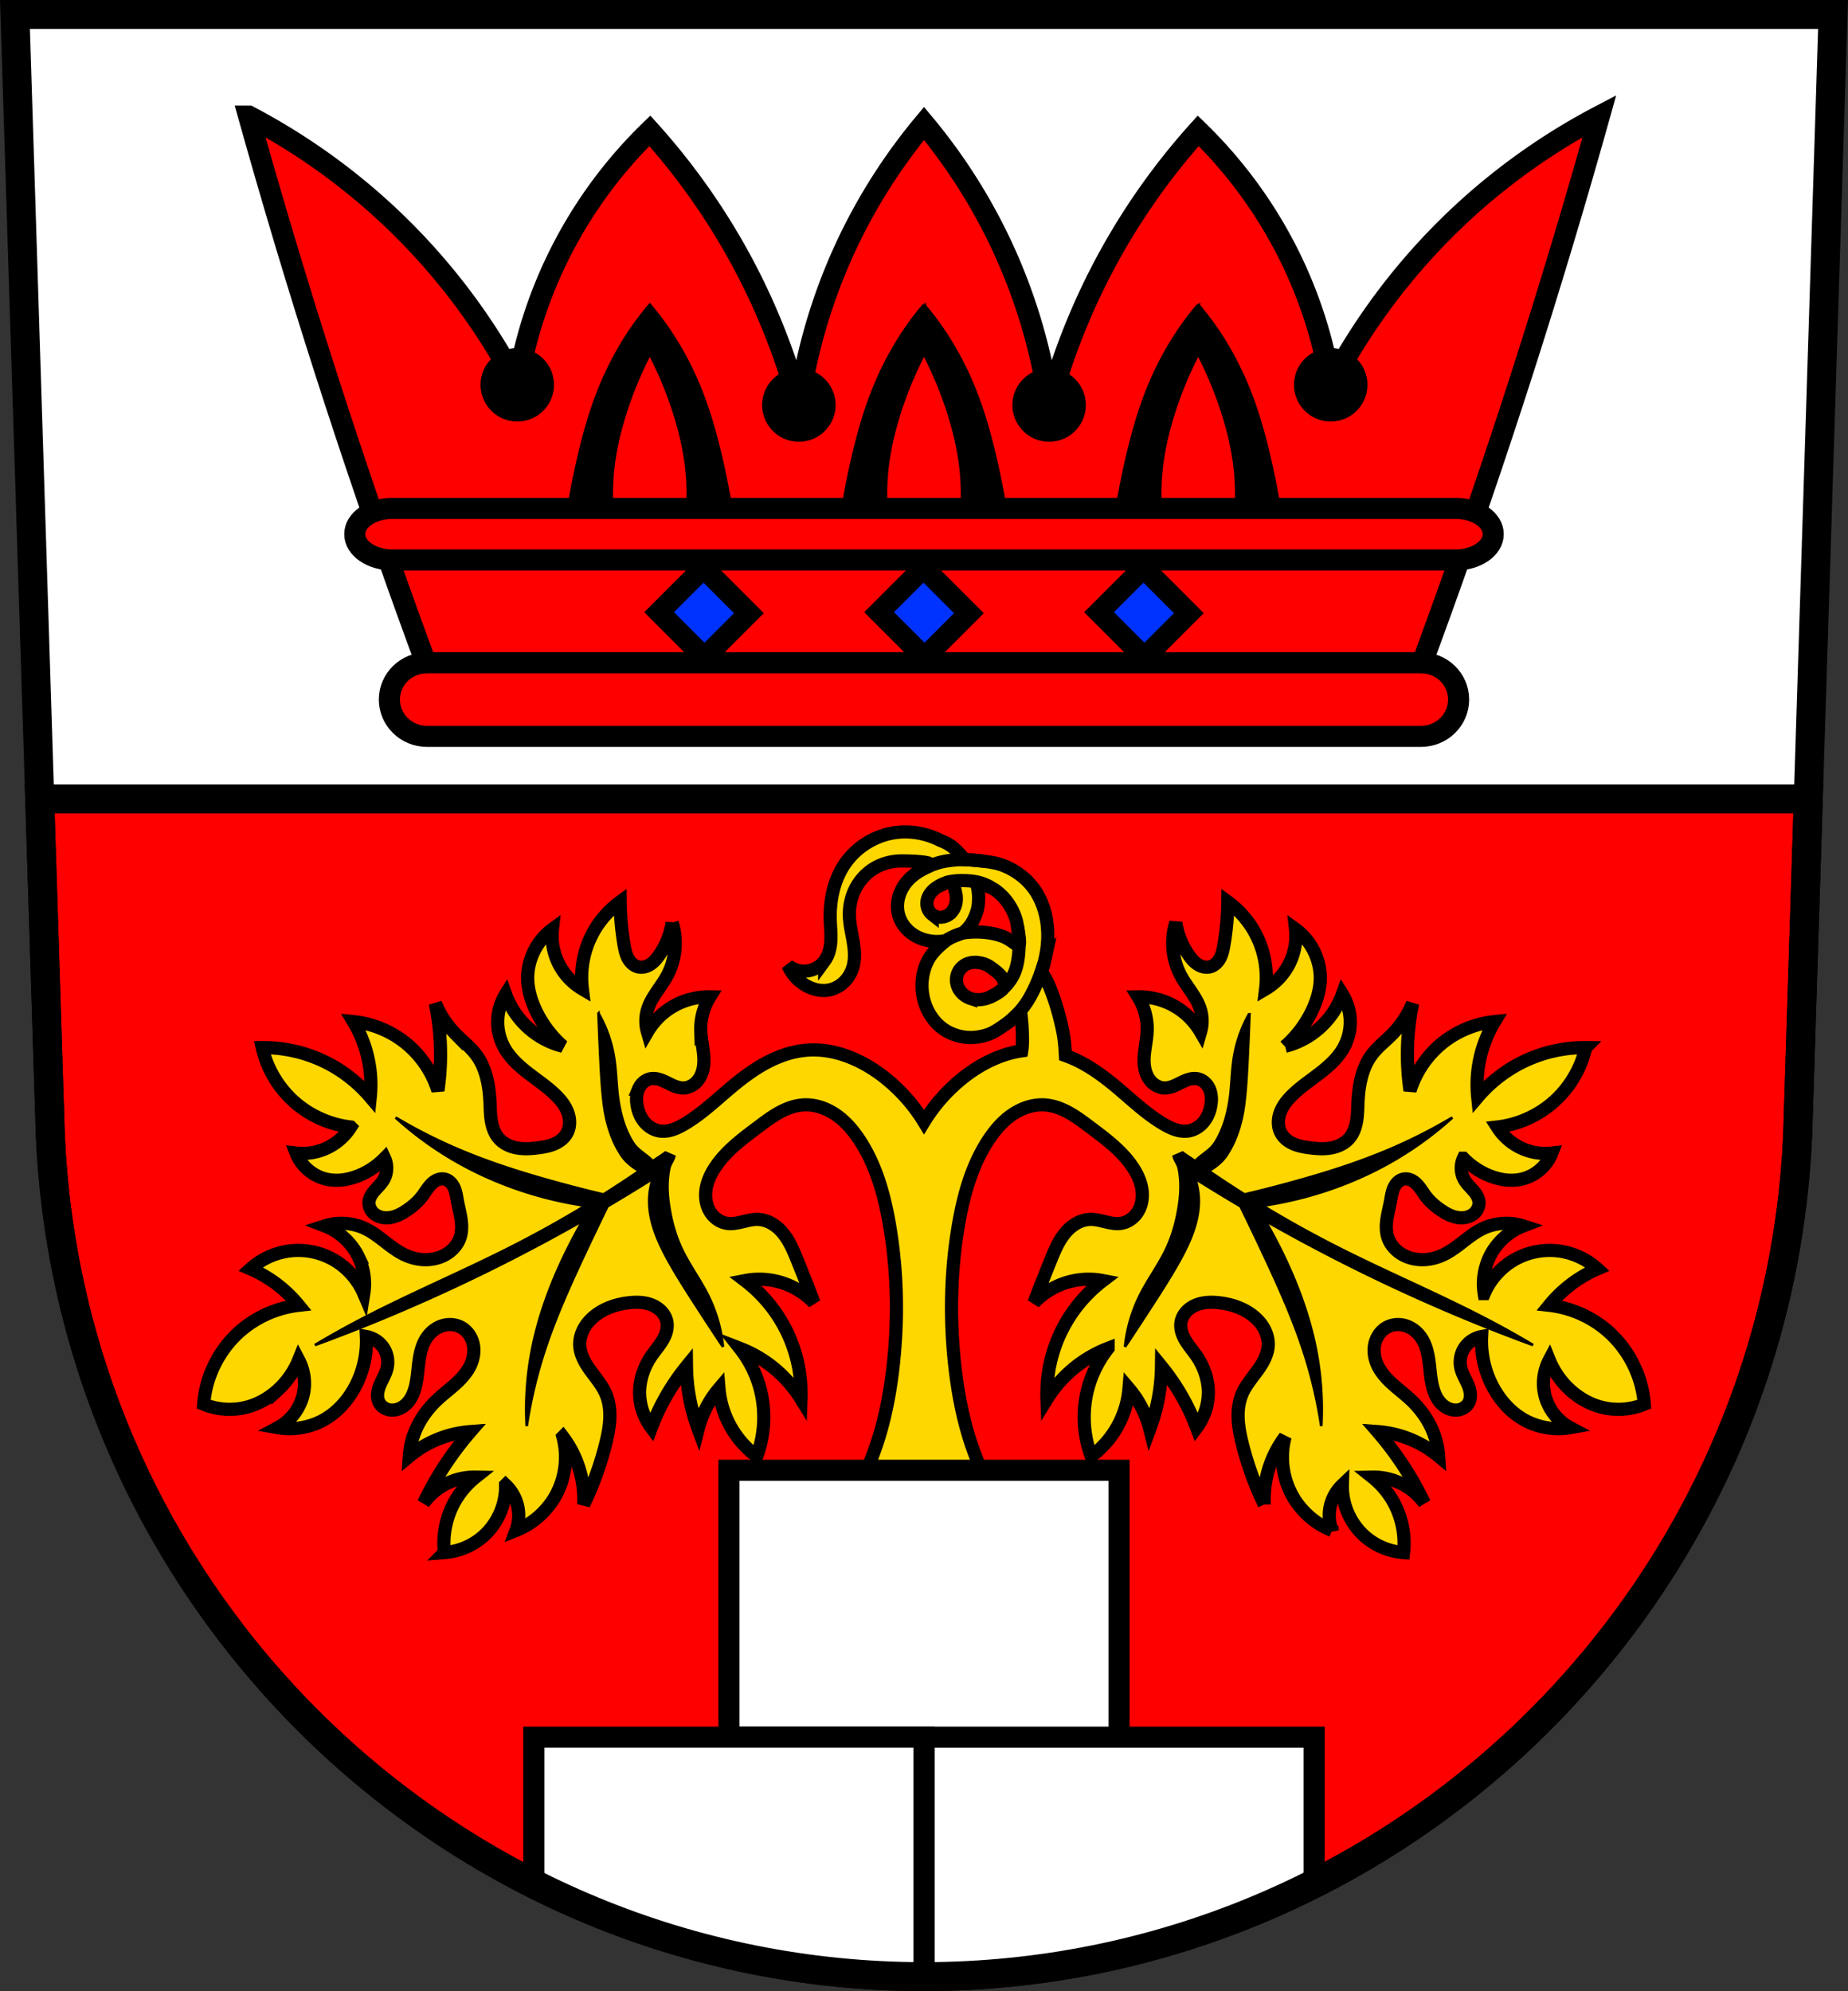 <svg xmlns="http://www.w3.org/2000/svg" width="701.33" height="755.53" viewBox="0 0 701.327 755.528"><rect x="0" y="0" width="701.327" height="755.528" fill="#333333" stroke="none"/><path d="m5.676 5.5 13.398 424.47c7.415 178.55 153.92 319.96 331.59 320.06 177.51-.219 324.07-141.68 331.59-320.06L695.652 5.5h-344.98z" fill="#fff" fill-rule="evenodd"/><g stroke="#000" transform="translate(14.982 -119.11)"><path d="m.088 422.27 4 126.8c7.415 178.55 153.92 319.96 331.59 320.06 177.51-.219 324.07-141.68 331.59-320.06l4-126.8H.088z" fill="red" stroke-linecap="round" stroke-width="11"/><path d="M328.868 434.78c-1.84-.018-3.68.142-5.49.49-7.183 1.382-13.752 5.723-17.836 11.791-4.133 6.141-5.663 13.761-5.443 21.16.079 2.647.369 5.295.221 7.939s-.772 5.341-2.336 7.479a9.809 9.809 0 0 1-6.564 3.887 9.81 9.81 0 0 1-7.342-2.072 16.036 16.036 0 0 0 7.859 8.162c2.251 1.058 4.796 1.577 7.256 1.209 2.356-.352 4.568-1.518 6.258-3.197 1.689-1.68 2.859-3.858 3.416-6.174.749-3.115.406-6.386-.143-9.543-.549-3.157-1.303-6.299-1.369-9.502-.075-3.624.755-7.275 2.475-10.467 1.719-3.191 4.334-5.91 7.502-7.672 2.861-1.591 6.163-2.426 9.404-2.482 3.472-.06 15.266.266 10.159 2.306-3.339 1.48-6.622 3.81-8.68 6.826-1.133 1.661-1.954 3.542-2.34 5.516-.385 1.974-.329 4.04.225 5.973.726 2.535 2.302 4.798 4.348 6.463 2.046 1.664 4.544 2.739 7.139 3.211a16.93 16.93 0 0 0 6.451-.074 21.56 21.56 0 0 1 6.246-2.836 14.568 14.568 0 0 0 1.814-1.625c1.673-1.786 2.809-4.04 3.572-6.338.608-1.835.765-3.821.734-5.754-.028-1.729-.309-3.64-.821-5.121 2.628.625 5.215 1.114 7.397 2.703 3.893 2.836 6.631 7.132 7.859 11.789 2.383 13.194.91 8.544-4.232 6.05-4.483-2.14-11.433-2.568-16.324-1.701 0 0-2.882.996-4.25 1.661-.694.337-1.395.69-1.996 1.175-2.585 2.087-5.172 4.36-6.754 7.328-2.539 4.763-3.01 10.537-1.51 15.721 1.174 4.04 3.562 7.783 6.953 10.279 2.385 1.756 5.259 2.856 8.16 3.271 2.907.416 5.976.057 8.768-.854 2.989-.975 5.521-3.03 8.119-4.799 1.603-1.092 4.254-4.429 4.59-3.58.172 1.21.522 4.368.594 6.564.087 2.636.218 5.315-.191 7.91-7.778 1.122-15.23 4.799-21.516 9.635a64.248 64.248 0 0 0-15.568 17.34 64.248 64.248 0 0 0-15.568-17.34c-8.319-6.4-18.68-10.778-29.14-9.877-5.291.456-10.411 2.242-15.1 4.736-4.689 2.495-8.97 5.69-13.05 9.09-5.952 4.965-11.567 10.437-18.273 14.322-1.429.828-2.911 1.583-4.49 2.066-1.579.484-3.266.689-4.893.402-2.272-.4-4.322-1.757-5.758-3.563-1.436-1.806-2.282-4.03-2.637-6.314-.312-2.01-.245-4.118.553-5.984a7.183 7.183 0 0 1 1.727-2.479c.748-.686 1.668-1.193 2.658-1.414 1.1-.245 2.257-.136 3.344.162 1.087.298 2.115.778 3.125 1.277 1.01.499 2.01 1.022 3.068 1.414 1.056.392 2.177.652 3.303.604 1.954-.084 3.8-1.117 5.078-2.598 1.278-1.48 2.02-3.374 2.33-5.305.737-4.578-.832-9.192-.988-13.826a22.895 22.895 0 0 1 3.457-12.84 27.03 27.03 0 0 0-15.309 4.443 26.956 26.956 0 0 0-8.396 8.889 15 15 0 0 1 0-8.395c1.397-4.758 5.04-8.485 7.408-12.84 3.334-6.118 4.063-13.601 1.975-20.248a29.158 29.158 0 0 1-4.938 12.346c-.922 1.315-1.975 2.573-3.318 3.453a6.93 6.93 0 0 1-2.195.965 5.31 5.31 0 0 1-2.389.027c-.864-.198-1.662-.64-2.328-1.225-.666-.585-1.201-1.31-1.617-2.092-.833-1.564-1.187-3.334-1.486-5.08a103.65 103.65 0 0 1-1.482-16.297 35.627 35.627 0 0 0-10.863 12.842 35.704 35.704 0 0 0-3.457 20.246 23.44 23.44 0 0 1-7.408-6.912c-3.137-4.574-4.567-10.293-3.951-15.805-6.01 4.372-9.646 11.831-9.383 19.26.139 3.937 1.301 7.788 2.963 11.359 2.449 5.261 6.01 10 10.371 13.828a31.327 31.327 0 0 1-9.877-4.445 31.493 31.493 0 0 1-11.852-15.309 20.15 20.15 0 0 0-2.996 10.06 20.141 20.141 0 0 0 2.502 10.191c2.13 3.847 5.462 6.883 8.934 9.582 3.472 2.699 7.156 5.147 10.326 8.195 2.01 1.929 3.821 4.139 4.801 6.744.49 1.302.763 2.693.727 4.084-.037 1.391-.389 2.782-1.082 3.988-1.047 1.822-2.824 3.143-4.756 3.969-1.932.826-4.03 1.195-6.109 1.463-2.618.337-5.289.523-7.891.076-2.602-.447-5.153-1.577-6.926-3.533-1.63-1.8-2.5-4.177-2.92-6.568-.42-2.392-.425-4.834-.537-7.26-.299-6.449-1.496-13.154-5.432-18.271-2.131-2.771-4.95-4.923-7.408-7.408a37.376 37.376 0 0 1-7.9-11.852 95.808 95.808 0 0 1 .987 33.088 37.754 37.754 0 0 0-11.357-17.285c-5.793-4.982-13.14-8.13-20.742-8.889a46.597 46.597 0 0 1 6.42 19.26 46.407 46.407 0 0 1 0 9.383 53.43 53.43 0 0 0-19.26-14.322 53.37 53.37 0 0 0-21.729-4.443c1.8 7.98 6.189 15.354 12.346 20.74 5.914 5.174 13.427 8.496 21.234 9.385a21.692 21.692 0 0 1-8.889 7.9 21.71 21.71 0 0 1-11.852 1.977c1.893 4.863 6.279 8.677 11.357 9.877 4.264 1.01 8.807.231 12.84-1.482a28.971 28.971 0 0 0 9.385-6.42c1.23 2.649 1.038 5.908-.494 8.395-.891 1.445-2.173 2.6-3.281 3.887-.554.643-1.069 1.327-1.461 2.08-.392.753-.658 1.581-.691 2.43-.06 1.514.645 3.01 1.758 4.04 1.113 1.028 2.602 1.604 4.111 1.74 1.509.137 3.037-.146 4.457-.674s2.74-1.296 3.996-2.143c2.232-1.504 4.3-3.286 5.926-5.432 1.131-1.492 2.048-3.159 3.367-4.488.659-.664 1.42-1.24 2.281-1.605.862-.366 1.831-.512 2.748-.326.849.172 1.628.624 2.252 1.225.624.601 1.098 1.345 1.449 2.137.703 1.583.92 3.33 1.236 5.03.428 2.301 1.05 4.566 1.379 6.883.329 2.317.355 4.727-.391 6.945-1.03 3.063-3.499 5.531-6.42 6.914-2.309 1.094-4.899 1.556-7.451 1.436-2.552-.121-5.066-.816-7.365-1.93-5.353-2.592-9.439-7.333-14.814-9.877-4.734-2.241-10.328-2.602-15.311-.988 5.577 2.125 10.278 6.464 12.842 11.854a23.64 23.64 0 0 1 1.975 13.826c-2.426-5.682-6.867-10.478-12.346-13.334a27.19 27.19 0 0 0-15.93-2.834 27.189 27.189 0 0 0-14.689 6.785 48.467 48.467 0 0 1 18.271 13.828 41.038 41.038 0 0 0-21.729 9.383c-8.253 6.983-13.537 17.368-14.322 28.15 5.279 2.179 11.293 2.531 16.791.986 4.225-1.187 8.118-3.461 11.359-6.42a31.415 31.415 0 0 0 7.9-11.357 19.158 19.158 0 0 1 1.977 11.852c-.916 5.801-4.687 11.08-9.877 13.828 6.24 1.094 12.862-.159 18.271-3.457 4.319-2.633 7.823-6.496 10.371-10.865a36.839 36.839 0 0 0 4.939-20.248 9.983 9.983 0 0 1 6.48 4.24 9.983 9.983 0 0 1 1.42 7.613c-.512 2.302-1.824 4.332-2.732 6.508-.454 1.088-.811 2.229-.902 3.404-.091 1.175.096 2.393.672 3.422a5.186 5.186 0 0 0 1.713 1.805 5.8 5.8 0 0 0 2.342.857c1.66.23 3.379-.238 4.787-1.146 1.408-.908 2.519-2.234 3.322-3.705.803-1.471 1.31-3.087 1.664-4.725.67-3.096.806-6.28 1.271-9.414.465-3.134 1.3-6.305 3.174-8.859 1.433-1.953 3.472-3.485 5.797-4.166 2.325-.681 4.928-.471 7.04.711 2.359 1.319 3.983 3.777 4.529 6.424.547 2.647.073 5.449-1.072 7.896-1.318 2.816-3.467 5.161-5.777 7.242-2.31 2.081-4.812 3.946-7.06 6.092-3.632 3.462-6.591 7.664-8.396 12.346a30.667 30.667 0 0 0-1.975 8.891 41.182 41.182 0 0 1 13.334-7.408 41.144 41.144 0 0 1 9.877-1.975 121.534 121.534 0 0 0-5.928 7.406 121.325 121.325 0 0 0-11.852 19.754 23.743 23.743 0 0 1 6.914-6.42 23.818 23.818 0 0 1 12.84-3.457 32.01 32.01 0 0 0-7.408 8.396c-3.659 6.01-5.248 13.257-4.443 20.248a25.245 25.245 0 0 0 13.826-5.434c6.02-4.82 9.597-12.541 9.385-20.248a16.046 16.046 0 0 1 3.949 5.928 16.15 16.15 0 0 1 0 11.357c6.183-2.471 11.492-7.07 14.816-12.84 3.913-6.79 5-15.15 2.963-22.717a39.415 39.415 0 0 1 6.42 12.84 39.387 39.387 0 0 1 1.482 12.84 117.828 117.828 0 0 0 8.395-23.21c.763-3.092 1.403-6.232 1.529-9.414.127-3.182-.276-6.424-1.529-9.352-1.379-3.221-3.711-5.92-5.77-8.756-2.058-2.836-3.92-6.02-4.107-9.518-.125-2.339.525-4.689 1.691-6.721s2.833-3.754 4.729-5.131c3.58-2.599 7.947-3.972 12.346-4.445 2.952-.318 6.03-.231 8.762.93 1.367.58 2.63 1.428 3.619 2.535.989 1.107 1.697 2.479 1.941 3.943.199 1.197.089 2.433-.23 3.604-.319 1.17-.842 2.278-1.463 3.32-1.241 2.085-2.866 3.911-4.232 5.916-2.675 3.926-4.337 8.585-4.445 13.334a22.37 22.37 0 0 0 4.445 13.828 83.12 83.12 0 0 1 13.334-23.211 70.415 70.415 0 0 0 4.443 23.705 37.918 37.918 0 0 1 7.903-15.31 35.737 35.737 0 0 0 2.469 10.371 35.88 35.88 0 0 0 11.854 15.311c3.18-8.474 3.531-17.982.986-26.668a42.307 42.307 0 0 0-7.406-14.322 47.353 47.353 0 0 1 10.863 5.926A47.455 47.455 0 0 1 289 649.96a54.218 54.218 0 0 0-5.434-25.68 54.191 54.191 0 0 0-15.803-19.26 28.691 28.691 0 0 1 10.865 0 28.802 28.802 0 0 1 15.309 8.395 828.18 828.18 0 0 0-6.42-16.297c-1.417-3.49-2.89-7.02-5.258-9.951-1.184-1.464-2.59-2.765-4.211-3.723-1.621-.958-3.464-1.567-5.346-1.635-2-.072-3.967.456-5.914.922-1.947.466-3.963.874-5.939.559-1.505-.24-2.935-.902-4.123-1.857-1.188-.955-2.137-2.197-2.791-3.574-1.195-2.519-1.386-5.444-.846-8.18.54-2.736 1.779-5.296 3.316-7.623 4.13-6.252 10.304-10.812 16.297-15.309 2.601-1.952 5.204-3.925 8.05-5.49 2.851-1.565 5.982-2.72 9.229-2.906 4.372-.25 8.73 1.292 12.33 3.785 3.6 2.493 6.496 5.893 8.906 9.549 6.293 9.545 9.417 20.833 11.357 32.1 3 17.421 3.379 35.27 1.482 52.842-1.423 13.188-4.15 26.332-9.383 38.521a98.947 98.947 0 0 1-12.84 21.729l33.84-5.03 33.84 5.03a98.831 98.831 0 0 1-12.84-21.729c-5.233-12.189-7.96-25.333-9.383-38.521-1.896-17.576-1.518-35.42 1.482-52.842 1.94-11.267 5.065-22.555 11.357-32.1 2.41-3.656 5.306-7.06 8.906-9.549 3.6-2.493 7.958-4.04 12.33-3.785 3.247.186 6.378 1.341 9.229 2.906 2.851 1.565 5.455 3.538 8.06 5.49 5.993 4.497 12.167 9.06 16.297 15.309 1.537 2.327 2.774 4.887 3.314 7.623.54 2.736.35 5.66-.846 8.18-.654 1.377-1.603 2.619-2.791 3.574-1.188.955-2.618 1.617-4.123 1.857-1.977.316-3.993-.093-5.939-.559-1.947-.466-3.912-.994-5.912-.922-1.882.068-3.726.677-5.348 1.635-1.621.958-3.03 2.258-4.211 3.723-2.368 2.929-3.84 6.462-5.258 9.951a831.979 831.979 0 0 0-6.42 16.297 28.809 28.809 0 0 1 15.309-8.395 28.691 28.691 0 0 1 10.865 0 54.151 54.151 0 0 0-15.803 19.26 54.225 54.225 0 0 0-5.432 25.68 47.448 47.448 0 0 1 12.346-13.334c3.342-2.439 7-4.437 10.863-5.926a42.289 42.289 0 0 0-7.406 14.322c-2.544 8.686-2.194 18.19.986 26.668a35.875 35.875 0 0 0 11.854-15.311 35.706 35.706 0 0 0 2.469-10.371 37.938 37.938 0 0 1 7.902 15.31 70.287 70.287 0 0 0 4.443-23.705 83.229 83.229 0 0 1 9.385 14.322 83.14 83.14 0 0 1 3.949 8.889 22.37 22.37 0 0 0 4.445-13.828c-.108-4.749-1.77-9.408-4.445-13.334-1.366-2-2.991-3.832-4.232-5.916-.621-1.042-1.144-2.15-1.463-3.32-.319-1.17-.43-2.407-.23-3.604.244-1.464.952-2.836 1.941-3.943.989-1.107 2.253-1.955 3.619-2.535 2.733-1.16 5.809-1.248 8.762-.93 4.399.474 8.766 1.846 12.346 4.445 1.896 1.376 3.562 3.099 4.729 5.131 1.166 2.032 1.816 4.381 1.691 6.721-.187 3.499-2.049 6.681-4.107 9.518-2.058 2.836-4.39 5.534-5.77 8.756-1.254 2.928-1.656 6.169-1.529 9.352.127 3.182.766 6.322 1.529 9.414 1.975 8 4.795 15.796 8.396 23.21a39.416 39.416 0 0 1 1.48-12.84c1.33-4.625 3.518-9 6.42-12.84-2.04 7.567-.95 15.927 2.963 22.717 3.324 5.769 8.634 10.369 14.816 12.84a16.15 16.15 0 0 1 0-11.357 16.064 16.064 0 0 1 3.951-5.928c-.213 7.707 3.365 15.428 9.383 20.248a25.246 25.246 0 0 0 13.828 5.434c.804-6.991-.787-14.236-4.445-20.248a32.025 32.025 0 0 0-7.408-8.396c4.492-.098 9 1.117 12.84 3.457a23.743 23.743 0 0 1 6.914 6.42 121.254 121.254 0 0 0-17.778-27.16c3.357.25 6.682.915 9.877 1.975a41.191 41.191 0 0 1 13.332 7.408 30.627 30.627 0 0 0-1.975-8.891c-1.805-4.681-4.763-8.884-8.395-12.346-2.251-2.145-4.752-4.01-7.06-6.092-2.31-2.081-4.459-4.426-5.777-7.242-1.146-2.448-1.621-5.25-1.074-7.896.547-2.647 2.17-5.105 4.529-6.424 2.115-1.182 4.718-1.392 7.04-.711 2.325.681 4.366 2.213 5.799 4.166 1.874 2.554 2.707 5.726 3.172 8.859.465 3.134.602 6.318 1.271 9.414.354 1.638.861 3.254 1.664 4.725.803 1.471 1.914 2.797 3.322 3.705 1.408.908 3.127 1.377 4.787 1.146a5.82 5.82 0 0 0 2.342-.857 5.186 5.186 0 0 0 1.713-1.805c.576-1.029.763-2.246.672-3.422-.091-1.175-.448-2.316-.902-3.404-.908-2.176-2.22-4.206-2.732-6.508a9.982 9.982 0 0 1 1.42-7.613 9.992 9.992 0 0 1 6.482-4.24 36.821 36.821 0 0 0 4.938 20.248c2.548 4.369 6.05 8.232 10.371 10.865 5.409 3.298 12.03 4.551 18.271 3.457-5.19-2.748-8.961-8.03-9.877-13.828-.636-4.03.07-8.25 1.977-11.852a31.396 31.396 0 0 0 7.9 11.357c3.241 2.959 7.134 5.233 11.359 6.42 5.499 1.545 11.512 1.192 16.791-.986-.786-10.782-6.069-21.17-14.322-28.15a41.038 41.038 0 0 0-21.729-9.383 48.481 48.481 0 0 1 18.271-13.828 27.189 27.189 0 0 0-14.688-6.785 27.194 27.194 0 0 0-15.93 2.834c-5.478 2.856-9.921 7.652-12.348 13.334a23.64 23.64 0 0 1 1.977-13.826c2.564-5.39 7.263-9.728 12.84-11.854-4.983-1.614-10.577-1.252-15.311.988-5.376 2.544-9.462 7.285-14.814 9.877-2.299 1.114-4.813 1.809-7.365 1.93-2.552.121-5.142-.342-7.451-1.436-2.92-1.383-5.39-3.851-6.42-6.914-.746-2.218-.72-4.628-.391-6.945.329-2.317.951-4.582 1.379-6.883.317-1.703.533-3.45 1.236-5.03.352-.792.827-1.536 1.451-2.137.624-.601 1.403-1.052 2.252-1.225.917-.186 1.884-.04 2.746.326.862.366 1.622.941 2.281 1.605 1.319 1.329 2.237 2.996 3.367 4.488 1.626 2.146 3.693 3.927 5.926 5.432 1.257.847 2.578 1.615 3.998 2.143 1.42.528 2.948.81 4.457.674 1.509-.137 2.996-.712 4.109-1.74s1.818-2.525 1.758-4.04c-.034-.848-.3-1.676-.691-2.43-.392-.753-.907-1.437-1.461-2.08-1.108-1.286-2.39-2.441-3.281-3.887-1.532-2.486-1.723-5.746-.492-8.395a28.952 28.952 0 0 0 9.383 6.42c4.03 1.714 8.575 2.49 12.84 1.482 5.079-1.2 9.464-5.01 11.357-9.877a21.714 21.714 0 0 1-11.852-1.977 21.712 21.712 0 0 1-8.889-7.9c7.808-.889 15.32-4.211 21.234-9.385 6.157-5.387 10.548-12.76 12.348-20.74a53.378 53.378 0 0 0-21.73 4.443 53.398 53.398 0 0 0-19.26 14.322 46.407 46.407 0 0 1 0-9.383 46.597 46.597 0 0 1 6.42-19.26c-7.602.759-14.949 3.907-20.742 8.889a37.754 37.754 0 0 0-11.357 17.285 95.726 95.726 0 0 1 .987-33.088 37.438 37.438 0 0 1-7.9 11.852c-2.459 2.485-5.277 4.637-7.408 7.408-3.936 5.118-5.133 11.822-5.432 18.271-.112 2.426-.118 4.868-.537 7.26-.42 2.392-1.29 4.769-2.92 6.568-1.772 1.957-4.324 3.086-6.926 3.533-2.602.447-5.272.261-7.891-.076-2.084-.268-4.177-.637-6.109-1.463-1.932-.826-3.707-2.147-4.754-3.969-.693-1.206-1.045-2.597-1.082-3.988-.037-1.391.235-2.782.725-4.084.979-2.605 2.795-4.815 4.801-6.744 3.17-3.048 6.855-5.496 10.326-8.195 3.472-2.699 6.803-5.735 8.934-9.582a20.141 20.141 0 0 0 2.502-10.191 20.157 20.157 0 0 0-2.994-10.06c-2.212 6.178-6.427 11.62-11.854 15.309-3 2.04-6.36 3.552-9.877 4.445a42.018 42.018 0 0 0 10.371-13.828c1.662-3.571 2.823-7.423 2.963-11.359.263-7.429-3.37-14.888-9.383-19.26.616 5.512-.814 11.229-3.951 15.803a23.446 23.446 0 0 1-7.408 6.914 35.706 35.706 0 0 0-3.457-20.246 35.647 35.647 0 0 0-10.863-12.842 103.65 103.65 0 0 1-1.482 16.297c-.299 1.747-.654 3.516-1.486 5.08-.416.782-.951 1.507-1.617 2.092-.666.585-1.465 1.026-2.328 1.225a5.31 5.31 0 0 1-2.389-.027 6.898 6.898 0 0 1-2.195-.965c-1.344-.88-2.396-2.138-3.318-3.453a29.153 29.153 0 0 1-4.938-12.346c-2.089 6.647-1.359 14.13 1.975 20.248 2.373 4.354 6.01 8.08 7.408 12.84a15 15 0 0 1 0 8.395 26.956 26.956 0 0 0-8.396-8.889 27.027 27.027 0 0 0-15.309-4.443 22.9 22.9 0 0 1 3.457 12.84c-.156 4.634-1.725 9.249-.988 13.826.311 1.931 1.052 3.824 2.33 5.305 1.278 1.48 3.124 2.514 5.078 2.598 1.126.048 2.246-.211 3.303-.604 1.056-.392 2.06-.915 3.07-1.414 1.01-.499 2.036-.98 3.123-1.277 1.087-.298 2.244-.407 3.344-.162.991.221 1.91.728 2.658 1.414a7.187 7.187 0 0 1 1.727 2.479c.798 1.866.867 3.979.555 5.984-.355 2.28-1.203 4.509-2.639 6.314-1.436 1.806-3.486 3.163-5.758 3.563-1.627.286-3.313.081-4.893-.402-1.579-.484-3.061-1.238-4.49-2.066-6.706-3.885-12.32-9.358-18.271-14.322-4.078-3.402-8.362-6.597-13.05-9.09a46.215 46.215 0 0 0-6.131-2.715c-.157-3.043-.381-6.098-.982-9.08-1.184-5.876-2.854-11.691-5.139-17.232-.802-1.945-1.866-3.772-2.982-5.563.162-.467.316-.938.463-1.41l.016-.047.006-.022c.107-.346.209-.694.309-1.043.057-.198.114-.395.168-.594.067-.251.13-.502.193-.754.067-.268.135-.536.197-.805.017-.075.038-.149.055-.225.029-.129.052-.259.08-.389a39.202 39.202 0 0 0 .496-2.71 35.909 35.909 0 0 0 .201-1.564c.03-.275.062-.55.086-.826a35.359 35.359 0 0 0 .146-3.277l-.002-.131a35.815 35.815 0 0 0-.166-3.351c0-.011 0-.022-.002-.033 0-.006 0-.012-.002-.018a34.615 34.615 0 0 0-.195-1.609c-.005-.032-.007-.065-.012-.098-.765-5.102-2.698-10-6.01-13.926-2.879-3.413-6.706-5.979-10.883-7.557-4.567-1.725-14.387-2.08-14.387-2.08s-2.091-2.959-4.764-4.979a15.885 15.885 0 0 0-4.18-2.217c-4.069-2.103-8.627-3.264-13.199-3.309zm18.996 24.07c.186 1.345.097 2.739-.35 4.02-.447 1.283-1.263 2.45-2.371 3.234a5.638 5.638 0 0 1-3.18 1.045c-1.133 0-2.272-.354-3.17-1.045a5.186 5.186 0 0 1-1.773-2.592 5.79 5.79 0 0 1-.039-3.152c.302-1.135.931-2.169 1.732-3.03.802-.858 1.771-1.547 2.801-2.111 4.722-1.984 5.115-3.092 6.35 3.627zm7.406 25.416c.22.006.44.021.658.043 1.75.18 3.518.728 4.934 1.748 2.339 1.685 5.596 3.947 5.32 6.816-.212 2.208-3.073 3.272-5.02 4.369-2.38 1.206-5.23 1.58-7.762.74a8.248 8.248 0 0 1-3.359-2.1 7.343 7.343 0 0 1-1.877-3.477 6.824 6.824 0 0 1 .291-3.898 6.567 6.567 0 0 1 2.43-3.055c1.276-.86 2.84-1.229 4.383-1.188z" fill="gold" fill-rule="evenodd" stroke-width="5"/><g fill-rule="evenodd"><path d="M212.16 503.65c.214 6.135.475 12.269.783 18.4.262 5.22.559 10.442 1.188 15.631.852 7.03 2.873 14.04 6.754 19.855 1.652 2.476 4.126 4.373 6.703 5.898a436.464 436.464 0 0 1-13.561 8.91 512.728 512.728 0 0 1-19.537-5.03c-12-3.347-23.906-7.138-35.37-12.01a199.482 199.482 0 0 1-23.961-12.152 131.566 131.566 0 0 0 22.416 16.352c10.388 6.01 21.594 10.579 33.18 13.705a145.28 145.28 0 0 0 16.377 3.404 435.393 435.393 0 0 1-28.11 15.627c-19.483 9.892-39.7 18.307-59.01 28.537a354.26 354.26 0 0 0-15.479 8.707 662.504 662.504 0 0 0 23.701-9.191 673.276 673.276 0 0 0 57.07-26.602 681.237 681.237 0 0 0 20.852-11.387 200.048 200.048 0 0 0-6.656 12.561c-5.756 11.888-10.349 24.402-12.768 37.39a118.105 118.105 0 0 0-1.822 27.967 174.852 174.852 0 0 1 6.078-26.445c4.093-13.06 9.704-25.595 15.502-37.996a1312.11 1312.11 0 0 1 9.05-18.924 698.334 698.334 0 0 0 17.227-10.502 27.177 27.177 0 0 0-1.355 7.539c-.285 8.141 3.077 15.958 6.992 23.1 2.89 5.273 6.114 10.353 9.369 15.408 3.823 5.937 7.69 11.846 11.604 17.725a56.932 56.932 0 0 0-5.775-19.758c-2.839-5.636-6.601-10.769-9.422-16.414-2.94-5.884-4.631-12.359-5.473-18.846-.546-4.213-.585-8.589.314-12.74.343-1.581 1.495-2.845 1.9-4.467l-3.385-1.451c-2.084 1.513-2.667 1.786-4.779 3.26-2.219-2.43-5.516-3.958-7.348-6.729-3.135-4.741-4.771-10.436-5.674-16.08-.866-5.417-.809-10.949-1.658-16.369a49.57 49.57 0 0 0-5.92-16.879zm247.04 0a49.57 49.57 0 0 0-5.92 16.879c-.849 5.42-.792 10.952-1.658 16.369-.903 5.644-2.539 11.339-5.674 16.08-1.832 2.77-5.128 4.299-7.348 6.729-2.112-1.474-2.695-1.746-4.779-3.26l-3.385 1.451c.405 1.622 1.558 2.885 1.9 4.467.9 4.152.861 8.527.314 12.74-.841 6.487-2.532 12.962-5.473 18.846-2.821 5.645-6.583 10.778-9.422 16.414a56.932 56.932 0 0 0-5.775 19.758 1383.209 1383.209 0 0 0 11.604-17.725c3.255-5.05 6.479-10.136 9.369-15.408 3.915-7.143 7.277-14.961 6.992-23.1a27.25 27.25 0 0 0-1.355-7.539 698.334 698.334 0 0 0 17.227 10.502 1223.265 1223.265 0 0 1 9.05 18.924c5.798 12.401 11.409 24.933 15.502 37.996a174.88 174.88 0 0 1 6.078 26.445 118.21 118.21 0 0 0-1.822-27.967c-2.419-12.985-7.01-25.498-12.768-37.39a200.574 200.574 0 0 0-6.656-12.561 686.995 686.995 0 0 0 20.852 11.387 675.059 675.059 0 0 0 57.07 26.602 660.61 660.61 0 0 0 23.701 9.191 354.13 354.13 0 0 0-15.479-8.707c-19.308-10.23-39.524-18.645-59.01-28.537a434.487 434.487 0 0 1-28.11-15.627 145.501 145.501 0 0 0 16.377-3.404c11.586-3.126 22.792-7.697 33.18-13.705a131.497 131.497 0 0 0 22.416-16.352 199.482 199.482 0 0 1-23.961 12.152c-11.469 4.875-23.371 8.666-35.37 12.01a516.998 516.998 0 0 1-19.537 5.03 452.026 452.026 0 0 1-13.561-8.91c2.577-1.525 5.05-3.423 6.703-5.898 3.881-5.815 5.902-12.828 6.754-19.855.629-5.189.925-10.411 1.188-15.631.308-6.131.569-12.265.783-18.4z"/><path d="M79.37 163.16a2679.873 2679.873 0 0 0 71.94 220h368.76a2686.332 2686.332 0 0 0 41.21-118.03 2683.588 2683.588 0 0 0 30.729-101.97 242.451 242.451 0 0 0-53.08 37.713 242.54 242.54 0 0 0-48.889 64.25 173.522 173.522 0 0 0-14.666-46.793 173.623 173.623 0 0 0-35.619-49.588 254.447 254.447 0 0 0-34.92 49.588 254.403 254.403 0 0 0-21.65 54.47 213.496 213.496 0 0 0-17.461-59.36 213.452 213.452 0 0 0-30.03-47.49 213.698 213.698 0 0 0-30.03 47.49 213.565 213.565 0 0 0-17.461 59.36 254.238 254.238 0 0 0-21.65-54.47 254.357 254.357 0 0 0-34.92-49.588 173.673 173.673 0 0 0-35.619 49.588 173.38 173.38 0 0 0-14.666 46.793 242.31 242.31 0 0 0-48.889-64.25 242.327 242.327 0 0 0-53.08-37.713z" fill="red" stroke-width="8"/></g><g stroke-linecap="round"><path d="M133.97 312.01c-7.932 0-14.316 4.361-14.316 9.777 0 5.417 6.385 9.779 14.316 9.779h403.42c7.932 0 14.316-4.362 14.316-9.779s-6.385-9.777-14.316-9.777H133.97zm13.14 58.57c-7.932 0-14.318 6.23-14.318 13.969 0 7.738 6.387 13.969 14.318 13.969h377.14c7.932 0 14.318-6.23 14.318-13.969 0-7.738-6.387-13.969-14.318-13.969H147.11z" fill="red" stroke-width="8"/><circle cx="181.33" cy="265.12" r="13.444"/></g><g fill-rule="evenodd"><path d="M167.89 265.12h26.889M181.33 251.68v26.889"/></g><circle cx="288.19" cy="272.8" r="13.444" stroke-linecap="round"/><g fill-rule="evenodd"><path d="M274.75 272.8h26.889M288.19 259.36v26.889"/></g><circle cx="383.17" cy="272.8" r="13.444" stroke-linecap="round"/><g fill-rule="evenodd"><path d="M369.73 272.8h26.889M383.17 259.36v26.889"/></g><circle cx="490.03" cy="265.12" r="13.444" stroke-linecap="round"/><g fill-rule="evenodd"><path d="M476.59 265.12h26.889M490.03 251.68v26.889M231.62 234.74a112.264 112.264 0 0 0-8.842 11.93c-4.197 6.523-7.738 13.505-10.609 20.773-3.153 7.983-5.494 16.296-7.465 24.684a296.84 296.84 0 0 0-3.732 18.51l16.307.207a85.927 85.927 0 0 1 .197-11.725c.682-7.988 2.482-15.841 4.912-23.447a141.732 141.732 0 0 1 9.232-22.21 141.964 141.964 0 0 1 9.234 22.21c2.43 7.606 4.229 15.459 4.91 23.447.332 3.896.401 7.818.199 11.725l16.305-.207a296.975 296.975 0 0 0-3.73-18.51c-1.971-8.388-4.314-16.701-7.467-24.684-2.871-7.269-6.412-14.25-10.609-20.773a112.228 112.228 0 0 0-8.842-11.93zm104.06 0a112.264 112.264 0 0 0-8.842 11.93c-4.197 6.523-7.738 13.505-10.609 20.773-3.153 7.983-5.494 16.296-7.465 24.684a296.84 296.84 0 0 0-3.732 18.51l16.307.207a85.927 85.927 0 0 1 .197-11.725c.682-7.988 2.482-15.841 4.912-23.447a141.732 141.732 0 0 1 9.232-22.21 141.964 141.964 0 0 1 9.234 22.21c2.43 7.606 4.229 15.459 4.91 23.447.332 3.896.401 7.818.199 11.725l16.305-.207a296.975 296.975 0 0 0-3.73-18.51c-1.971-8.388-4.314-16.701-7.467-24.684-2.871-7.269-6.412-14.25-10.609-20.773a112.228 112.228 0 0 0-8.842-11.93zm104.06 0a112.264 112.264 0 0 0-8.842 11.93c-4.197 6.523-7.738 13.505-10.609 20.773-3.153 7.983-5.494 16.296-7.465 24.684a296.84 296.84 0 0 0-3.732 18.51l16.307.207a85.927 85.927 0 0 1 .197-11.725c.682-7.988 2.482-15.841 4.912-23.447a141.732 141.732 0 0 1 9.232-22.21 141.964 141.964 0 0 1 9.234 22.21c2.43 7.606 4.229 15.459 4.91 23.447.332 3.896.401 7.818.199 11.725l16.305-.207a296.975 296.975 0 0 0-3.73-18.51c-1.971-8.388-4.314-16.701-7.467-24.684-2.871-7.269-6.412-14.25-10.609-20.773a112.228 112.228 0 0 0-8.842-11.93z"/></g><g stroke-linecap="round" stroke-width="8"><path d="m252.01 334.55-16.855 16.857 17.232 17.232 16.855-16.855-17.232-17.234zm83.48 0-16.855 16.857 17.232 17.232 16.855-16.855-17.232-17.234zm83.48 0-16.855 16.857 17.232 17.232 16.855-16.855-17.232-17.234z" fill="#03f"/><g fill="#fff"><path d="M261.65 676.99h148.06v101.27H261.65zM335.678 778.26v90.88c53.09-.066 103.4-12.775 148.06-35.32v-55.56h-148.06z"/><path d="M187.618 778.26v55.697c44.651 22.493 94.96 35.15 148.06 35.18v-90.88h-148.06z"/></g></g><g fill="none" fill-rule="evenodd"><path d="M-9.306 124.61 4.092 549.08c7.415 178.55 153.92 319.96 331.59 320.06 177.51-.219 324.07-141.68 331.59-320.06l13.398-424.47H335.69z" stroke-width="11"/><g stroke-linecap="round" stroke-width="5"><path d="M367.77 506.96a32.165 32.165 0 0 0 7.152-7.892c1-1.562 1.863-3.208 2.655-4.884a66.968 66.968 0 0 0 3.465-8.95M361.17 497.25a18.598 18.598 0 0 0 4.911-3.413c1.754-1.697 3.173-3.751 4.069-6.02.658-1.665 1.032-3.43 1.274-5.203.228-1.666.341-3.348.345-5.03a38.934 38.934 0 0 0-.531-6.513M358.27 445.88a155.145 155.145 0 0 0-4.197-.41 48.204 48.204 0 0 0-3.063-.182c-1.609-.032-3.219.073-4.818.251-1.257.14-2.511.325-3.744.611a27.531 27.531 0 0 0-4.38 1.437 33.95 33.95 0 0 0-5.33 2.806M341.52 455.23a14.383 14.383 0 0 1 3.719-1.49c1.93-.474 3.938-.541 5.925-.482 1.51.045 3.02.163 4.5.472 1.743.364 3.43.994 4.985 1.86"/></g></g></g></svg>